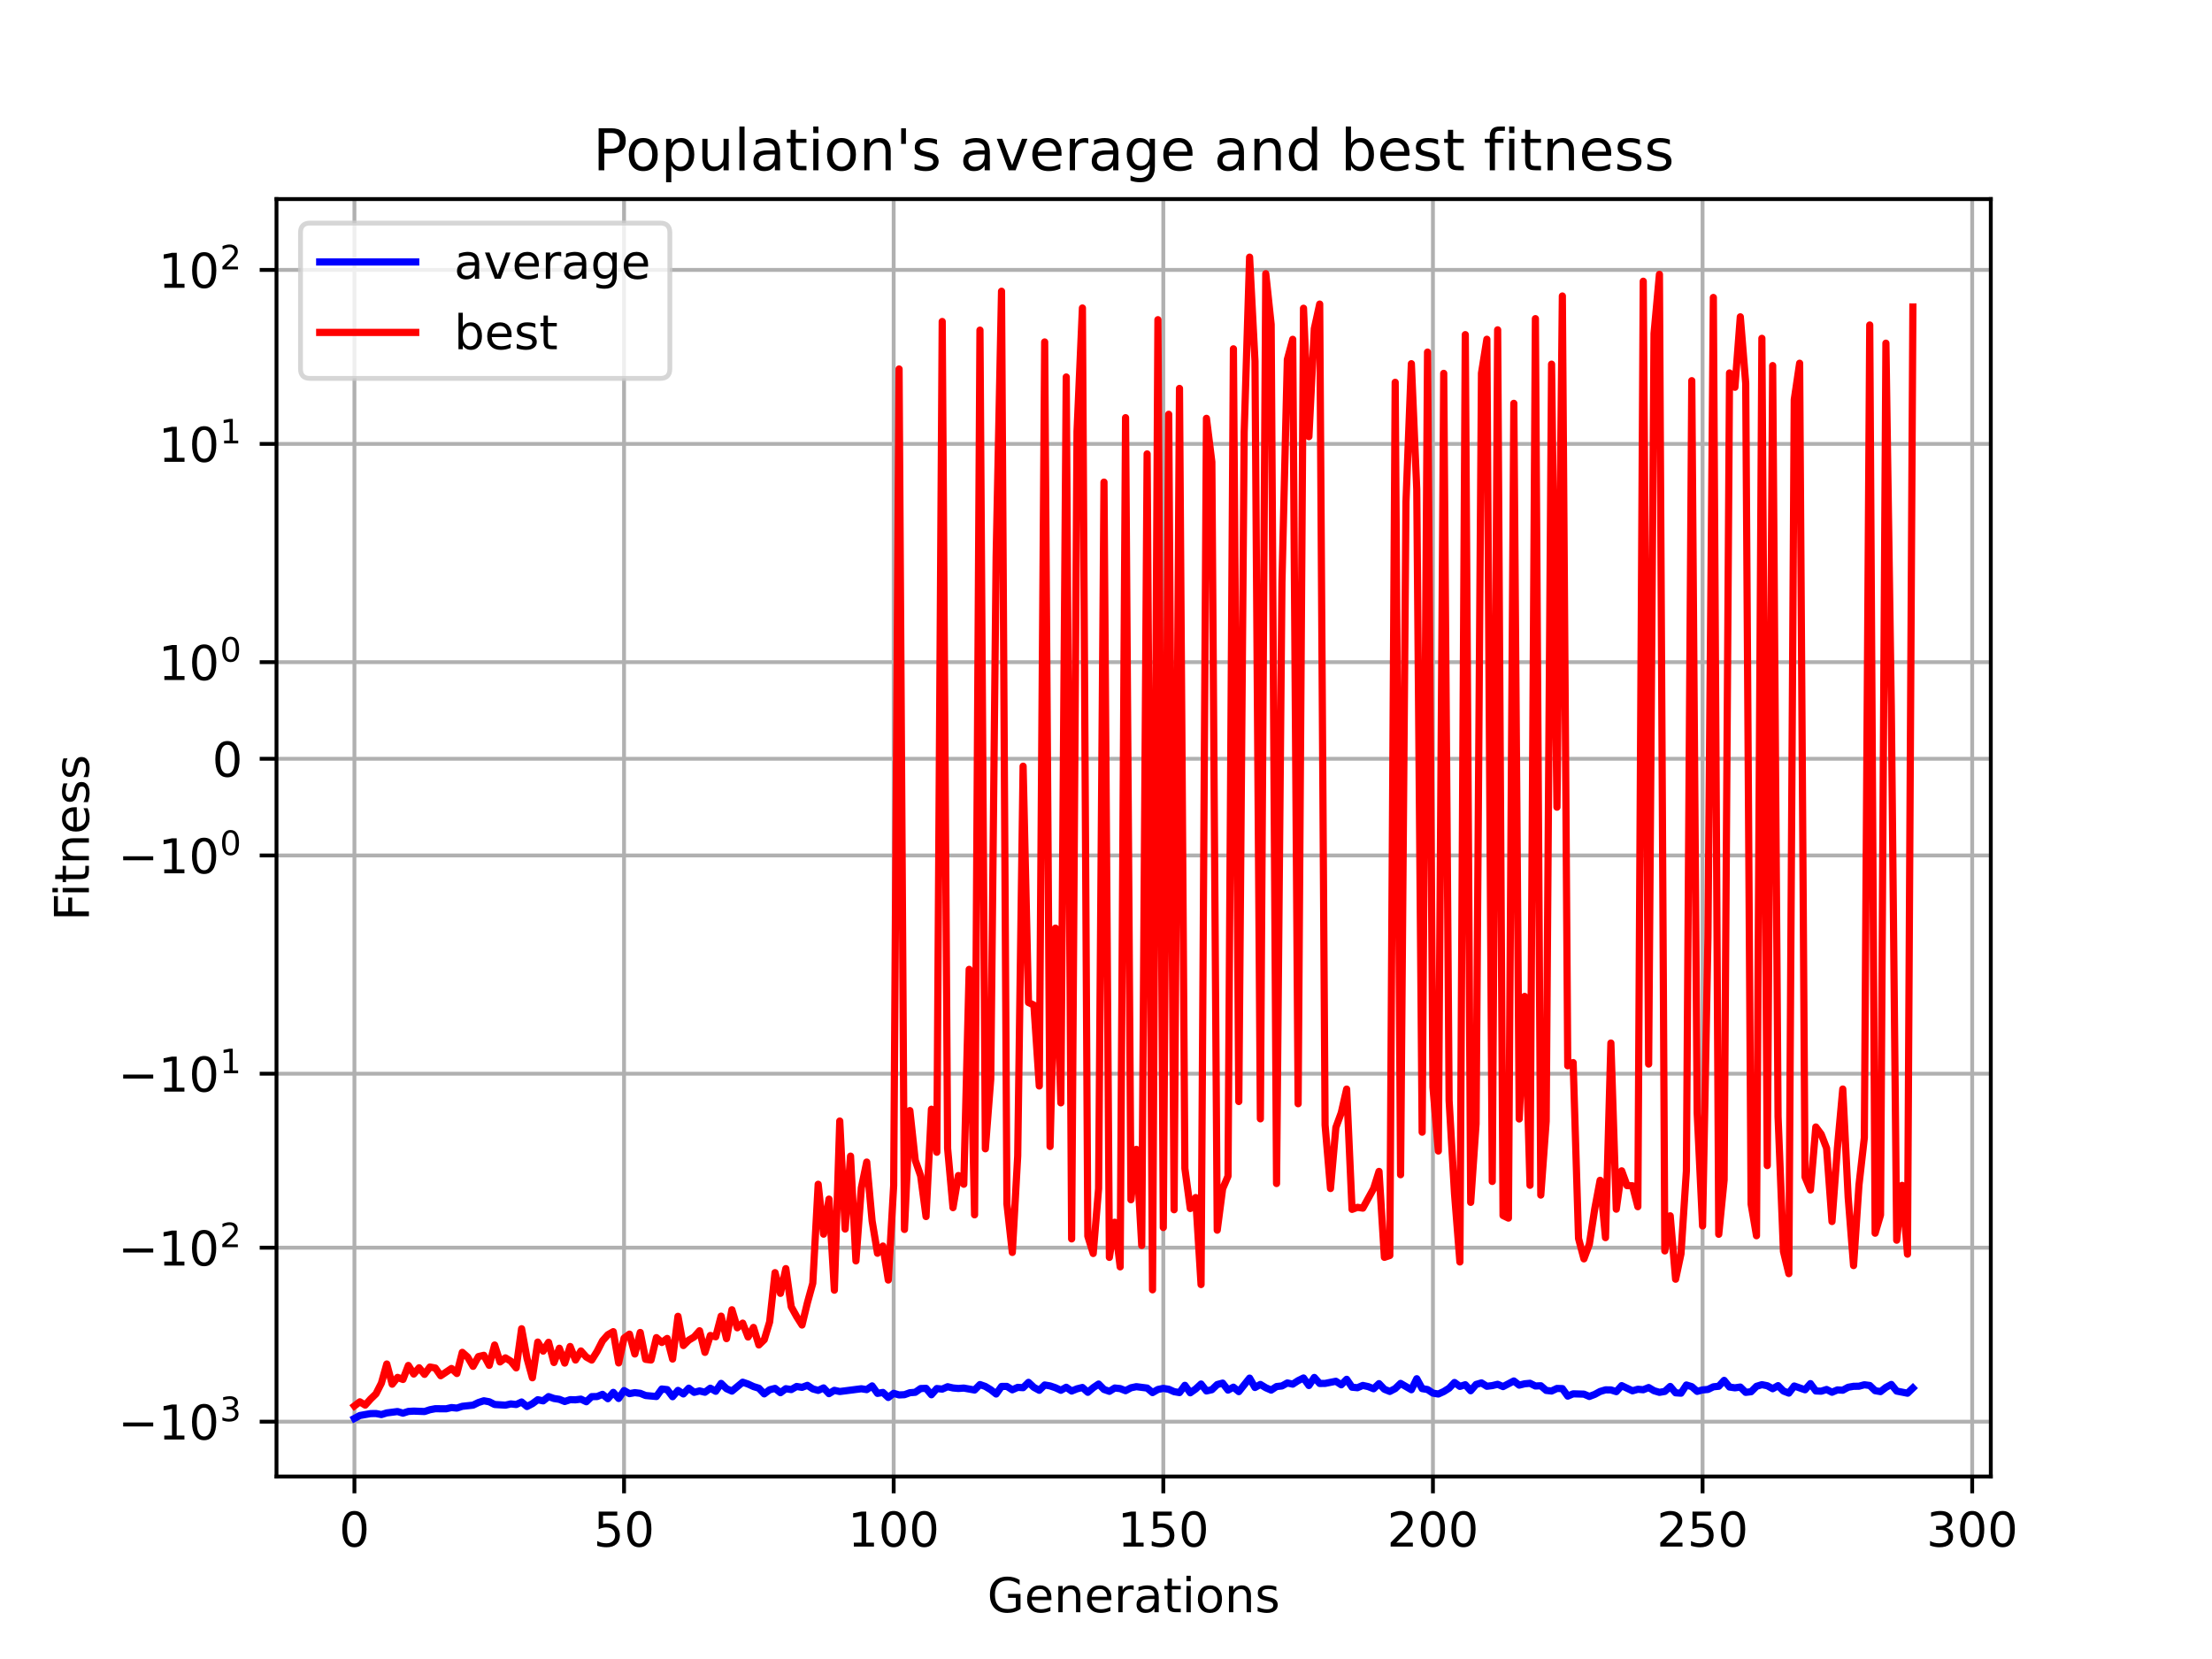 <?xml version="1.0" encoding="utf-8" standalone="no"?>
<!DOCTYPE svg PUBLIC "-//W3C//DTD SVG 1.1//EN"
  "http://www.w3.org/Graphics/SVG/1.1/DTD/svg11.dtd">
<!-- Created with matplotlib (https://matplotlib.org/) -->
<svg height="345.6pt" version="1.1" viewBox="0 0 460.8 345.6" width="460.8pt" xmlns="http://www.w3.org/2000/svg" xmlns:xlink="http://www.w3.org/1999/xlink">
 <defs>
  <style type="text/css">*{stroke-linecap:butt;stroke-linejoin:round;}</style>
 </defs>
 <g id="figure_1">
  <g id="patch_1">
   <path d="M 0 345.6 
L 460.8 345.6 
L 460.8 0 
L 0 0 
z
" style="fill:#ffffff;"/>
  </g>
  <g id="axes_1">
   <g id="patch_2">
    <path d="M 57.6 307.584 
L 414.72 307.584 
L 414.72 41.472 
L 57.6 41.472 
z
" style="fill:#ffffff;"/>
   </g>
   <g id="matplotlib.axis_1">
    <g id="xtick_1">
     <g id="line2d_1">
      <path clip-path="url(#p69c4c34b13)" d="M 73.833 307.584 
L 73.833 41.472 
" style="fill:none;stroke:#b0b0b0;stroke-linecap:square;stroke-width:0.8;"/>
     </g>
     <g id="line2d_2">
      <defs>
       <path d="M 0 0 
L 0 3.5 
" id="mf1e60eb600" style="stroke:#000000;stroke-width:0.8;"/>
      </defs>
      <g>
       <use style="stroke:#000000;stroke-width:0.8;" x="73.833" xlink:href="#mf1e60eb600" y="307.584"/>
      </g>
     </g>
     <g id="text_1">
      <!-- 0 -->
      <g transform="translate(70.651 322.182)scale(0.1 -0.1)">
       <defs>
        <path d="M 31.781 66.406 
Q 24.172 66.406 20.328 58.906 
Q 16.5 51.422 16.5 36.375 
Q 16.5 21.391 20.328 13.891 
Q 24.172 6.391 31.781 6.391 
Q 39.453 6.391 43.281 13.891 
Q 47.125 21.391 47.125 36.375 
Q 47.125 51.422 43.281 58.906 
Q 39.453 66.406 31.781 66.406 
z
M 31.781 74.219 
Q 44.047 74.219 50.516 64.516 
Q 56.984 54.828 56.984 36.375 
Q 56.984 17.969 50.516 8.266 
Q 44.047 -1.422 31.781 -1.422 
Q 19.531 -1.422 13.062 8.266 
Q 6.594 17.969 6.594 36.375 
Q 6.594 54.828 13.062 64.516 
Q 19.531 74.219 31.781 74.219 
z
" id="DejaVuSans-48"/>
       </defs>
       <use xlink:href="#DejaVuSans-48"/>
      </g>
     </g>
    </g>
    <g id="xtick_2">
     <g id="line2d_3">
      <path clip-path="url(#p69c4c34b13)" d="M 130.001 307.584 
L 130.001 41.472 
" style="fill:none;stroke:#b0b0b0;stroke-linecap:square;stroke-width:0.8;"/>
     </g>
     <g id="line2d_4">
      <g>
       <use style="stroke:#000000;stroke-width:0.8;" x="130.001" xlink:href="#mf1e60eb600" y="307.584"/>
      </g>
     </g>
     <g id="text_2">
      <!-- 50 -->
      <g transform="translate(123.639 322.182)scale(0.1 -0.1)">
       <defs>
        <path d="M 10.797 72.906 
L 49.516 72.906 
L 49.516 64.594 
L 19.828 64.594 
L 19.828 46.734 
Q 21.969 47.469 24.109 47.828 
Q 26.266 48.188 28.422 48.188 
Q 40.625 48.188 47.75 41.5 
Q 54.891 34.812 54.891 23.391 
Q 54.891 11.625 47.562 5.094 
Q 40.234 -1.422 26.906 -1.422 
Q 22.312 -1.422 17.547 -0.641 
Q 12.797 0.141 7.719 1.703 
L 7.719 11.625 
Q 12.109 9.234 16.797 8.062 
Q 21.484 6.891 26.703 6.891 
Q 35.156 6.891 40.078 11.328 
Q 45.016 15.766 45.016 23.391 
Q 45.016 31 40.078 35.438 
Q 35.156 39.891 26.703 39.891 
Q 22.75 39.891 18.812 39.016 
Q 14.891 38.141 10.797 36.281 
z
" id="DejaVuSans-53"/>
       </defs>
       <use xlink:href="#DejaVuSans-53"/>
       <use x="63.623" xlink:href="#DejaVuSans-48"/>
      </g>
     </g>
    </g>
    <g id="xtick_3">
     <g id="line2d_5">
      <path clip-path="url(#p69c4c34b13)" d="M 186.17 307.584 
L 186.17 41.472 
" style="fill:none;stroke:#b0b0b0;stroke-linecap:square;stroke-width:0.8;"/>
     </g>
     <g id="line2d_6">
      <g>
       <use style="stroke:#000000;stroke-width:0.8;" x="186.17" xlink:href="#mf1e60eb600" y="307.584"/>
      </g>
     </g>
     <g id="text_3">
      <!-- 100 -->
      <g transform="translate(176.626 322.182)scale(0.1 -0.1)">
       <defs>
        <path d="M 12.406 8.297 
L 28.516 8.297 
L 28.516 63.922 
L 10.984 60.406 
L 10.984 69.391 
L 28.422 72.906 
L 38.281 72.906 
L 38.281 8.297 
L 54.391 8.297 
L 54.391 0 
L 12.406 0 
z
" id="DejaVuSans-49"/>
       </defs>
       <use xlink:href="#DejaVuSans-49"/>
       <use x="63.623" xlink:href="#DejaVuSans-48"/>
       <use x="127.246" xlink:href="#DejaVuSans-48"/>
      </g>
     </g>
    </g>
    <g id="xtick_4">
     <g id="line2d_7">
      <path clip-path="url(#p69c4c34b13)" d="M 242.339 307.584 
L 242.339 41.472 
" style="fill:none;stroke:#b0b0b0;stroke-linecap:square;stroke-width:0.8;"/>
     </g>
     <g id="line2d_8">
      <g>
       <use style="stroke:#000000;stroke-width:0.8;" x="242.339" xlink:href="#mf1e60eb600" y="307.584"/>
      </g>
     </g>
     <g id="text_4">
      <!-- 150 -->
      <g transform="translate(232.795 322.182)scale(0.1 -0.1)">
       <use xlink:href="#DejaVuSans-49"/>
       <use x="63.623" xlink:href="#DejaVuSans-53"/>
       <use x="127.246" xlink:href="#DejaVuSans-48"/>
      </g>
     </g>
    </g>
    <g id="xtick_5">
     <g id="line2d_9">
      <path clip-path="url(#p69c4c34b13)" d="M 298.507 307.584 
L 298.507 41.472 
" style="fill:none;stroke:#b0b0b0;stroke-linecap:square;stroke-width:0.8;"/>
     </g>
     <g id="line2d_10">
      <g>
       <use style="stroke:#000000;stroke-width:0.8;" x="298.507" xlink:href="#mf1e60eb600" y="307.584"/>
      </g>
     </g>
     <g id="text_5">
      <!-- 200 -->
      <g transform="translate(288.963 322.182)scale(0.1 -0.1)">
       <defs>
        <path d="M 19.188 8.297 
L 53.609 8.297 
L 53.609 0 
L 7.328 0 
L 7.328 8.297 
Q 12.938 14.109 22.625 23.891 
Q 32.328 33.688 34.812 36.531 
Q 39.547 41.844 41.422 45.531 
Q 43.312 49.219 43.312 52.781 
Q 43.312 58.594 39.234 62.25 
Q 35.156 65.922 28.609 65.922 
Q 23.969 65.922 18.812 64.312 
Q 13.672 62.703 7.812 59.422 
L 7.812 69.391 
Q 13.766 71.781 18.938 73 
Q 24.125 74.219 28.422 74.219 
Q 39.75 74.219 46.484 68.547 
Q 53.219 62.891 53.219 53.422 
Q 53.219 48.922 51.531 44.891 
Q 49.859 40.875 45.406 35.406 
Q 44.188 33.984 37.641 27.219 
Q 31.109 20.453 19.188 8.297 
z
" id="DejaVuSans-50"/>
       </defs>
       <use xlink:href="#DejaVuSans-50"/>
       <use x="63.623" xlink:href="#DejaVuSans-48"/>
       <use x="127.246" xlink:href="#DejaVuSans-48"/>
      </g>
     </g>
    </g>
    <g id="xtick_6">
     <g id="line2d_11">
      <path clip-path="url(#p69c4c34b13)" d="M 354.676 307.584 
L 354.676 41.472 
" style="fill:none;stroke:#b0b0b0;stroke-linecap:square;stroke-width:0.8;"/>
     </g>
     <g id="line2d_12">
      <g>
       <use style="stroke:#000000;stroke-width:0.8;" x="354.676" xlink:href="#mf1e60eb600" y="307.584"/>
      </g>
     </g>
     <g id="text_6">
      <!-- 250 -->
      <g transform="translate(345.132 322.182)scale(0.1 -0.1)">
       <use xlink:href="#DejaVuSans-50"/>
       <use x="63.623" xlink:href="#DejaVuSans-53"/>
       <use x="127.246" xlink:href="#DejaVuSans-48"/>
      </g>
     </g>
    </g>
    <g id="xtick_7">
     <g id="line2d_13">
      <path clip-path="url(#p69c4c34b13)" d="M 410.844 307.584 
L 410.844 41.472 
" style="fill:none;stroke:#b0b0b0;stroke-linecap:square;stroke-width:0.8;"/>
     </g>
     <g id="line2d_14">
      <g>
       <use style="stroke:#000000;stroke-width:0.8;" x="410.844" xlink:href="#mf1e60eb600" y="307.584"/>
      </g>
     </g>
     <g id="text_7">
      <!-- 300 -->
      <g transform="translate(401.301 322.182)scale(0.1 -0.1)">
       <defs>
        <path d="M 40.578 39.312 
Q 47.656 37.797 51.625 33 
Q 55.609 28.219 55.609 21.188 
Q 55.609 10.406 48.188 4.484 
Q 40.766 -1.422 27.094 -1.422 
Q 22.516 -1.422 17.656 -0.516 
Q 12.797 0.391 7.625 2.203 
L 7.625 11.719 
Q 11.719 9.328 16.594 8.109 
Q 21.484 6.891 26.812 6.891 
Q 36.078 6.891 40.938 10.547 
Q 45.797 14.203 45.797 21.188 
Q 45.797 27.641 41.281 31.266 
Q 36.766 34.906 28.719 34.906 
L 20.219 34.906 
L 20.219 43.016 
L 29.109 43.016 
Q 36.375 43.016 40.234 45.922 
Q 44.094 48.828 44.094 54.297 
Q 44.094 59.906 40.109 62.906 
Q 36.141 65.922 28.719 65.922 
Q 24.656 65.922 20.016 65.031 
Q 15.375 64.156 9.812 62.312 
L 9.812 71.094 
Q 15.438 72.656 20.344 73.438 
Q 25.25 74.219 29.594 74.219 
Q 40.828 74.219 47.359 69.109 
Q 53.906 64.016 53.906 55.328 
Q 53.906 49.266 50.438 45.094 
Q 46.969 40.922 40.578 39.312 
z
" id="DejaVuSans-51"/>
       </defs>
       <use xlink:href="#DejaVuSans-51"/>
       <use x="63.623" xlink:href="#DejaVuSans-48"/>
       <use x="127.246" xlink:href="#DejaVuSans-48"/>
      </g>
     </g>
    </g>
    <g id="text_8">
     <!-- Generations -->
     <g transform="translate(205.662 335.861)scale(0.1 -0.1)">
      <defs>
       <path d="M 59.516 10.406 
L 59.516 29.984 
L 43.406 29.984 
L 43.406 38.094 
L 69.281 38.094 
L 69.281 6.781 
Q 63.578 2.734 56.688 0.656 
Q 49.812 -1.422 42 -1.422 
Q 24.906 -1.422 15.25 8.562 
Q 5.609 18.562 5.609 36.375 
Q 5.609 54.25 15.25 64.234 
Q 24.906 74.219 42 74.219 
Q 49.125 74.219 55.547 72.453 
Q 61.969 70.703 67.391 67.281 
L 67.391 56.781 
Q 61.922 61.422 55.766 63.766 
Q 49.609 66.109 42.828 66.109 
Q 29.438 66.109 22.719 58.641 
Q 16.016 51.172 16.016 36.375 
Q 16.016 21.625 22.719 14.156 
Q 29.438 6.688 42.828 6.688 
Q 48.047 6.688 52.141 7.594 
Q 56.25 8.5 59.516 10.406 
z
" id="DejaVuSans-71"/>
       <path d="M 56.203 29.594 
L 56.203 25.203 
L 14.891 25.203 
Q 15.484 15.922 20.484 11.062 
Q 25.484 6.203 34.422 6.203 
Q 39.594 6.203 44.453 7.469 
Q 49.312 8.734 54.109 11.281 
L 54.109 2.781 
Q 49.266 0.734 44.188 -0.344 
Q 39.109 -1.422 33.891 -1.422 
Q 20.797 -1.422 13.156 6.188 
Q 5.516 13.812 5.516 26.812 
Q 5.516 40.234 12.766 48.109 
Q 20.016 56 32.328 56 
Q 43.359 56 49.781 48.891 
Q 56.203 41.797 56.203 29.594 
z
M 47.219 32.234 
Q 47.125 39.594 43.094 43.984 
Q 39.062 48.391 32.422 48.391 
Q 24.906 48.391 20.391 44.141 
Q 15.875 39.891 15.188 32.172 
z
" id="DejaVuSans-101"/>
       <path d="M 54.891 33.016 
L 54.891 0 
L 45.906 0 
L 45.906 32.719 
Q 45.906 40.484 42.875 44.328 
Q 39.844 48.188 33.797 48.188 
Q 26.516 48.188 22.312 43.547 
Q 18.109 38.922 18.109 30.906 
L 18.109 0 
L 9.078 0 
L 9.078 54.688 
L 18.109 54.688 
L 18.109 46.188 
Q 21.344 51.125 25.703 53.562 
Q 30.078 56 35.797 56 
Q 45.219 56 50.047 50.172 
Q 54.891 44.344 54.891 33.016 
z
" id="DejaVuSans-110"/>
       <path d="M 41.109 46.297 
Q 39.594 47.172 37.812 47.578 
Q 36.031 48 33.891 48 
Q 26.266 48 22.188 43.047 
Q 18.109 38.094 18.109 28.812 
L 18.109 0 
L 9.078 0 
L 9.078 54.688 
L 18.109 54.688 
L 18.109 46.188 
Q 20.953 51.172 25.484 53.578 
Q 30.031 56 36.531 56 
Q 37.453 56 38.578 55.875 
Q 39.703 55.766 41.062 55.516 
z
" id="DejaVuSans-114"/>
       <path d="M 34.281 27.484 
Q 23.391 27.484 19.188 25 
Q 14.984 22.516 14.984 16.5 
Q 14.984 11.719 18.141 8.906 
Q 21.297 6.109 26.703 6.109 
Q 34.188 6.109 38.703 11.406 
Q 43.219 16.703 43.219 25.484 
L 43.219 27.484 
z
M 52.203 31.203 
L 52.203 0 
L 43.219 0 
L 43.219 8.297 
Q 40.141 3.328 35.547 0.953 
Q 30.953 -1.422 24.312 -1.422 
Q 15.922 -1.422 10.953 3.297 
Q 6 8.016 6 15.922 
Q 6 25.141 12.172 29.828 
Q 18.359 34.516 30.609 34.516 
L 43.219 34.516 
L 43.219 35.406 
Q 43.219 41.609 39.141 45 
Q 35.062 48.391 27.688 48.391 
Q 23 48.391 18.547 47.266 
Q 14.109 46.141 10.016 43.891 
L 10.016 52.203 
Q 14.938 54.109 19.578 55.047 
Q 24.219 56 28.609 56 
Q 40.484 56 46.344 49.844 
Q 52.203 43.703 52.203 31.203 
z
" id="DejaVuSans-97"/>
       <path d="M 18.312 70.219 
L 18.312 54.688 
L 36.812 54.688 
L 36.812 47.703 
L 18.312 47.703 
L 18.312 18.016 
Q 18.312 11.328 20.141 9.422 
Q 21.969 7.516 27.594 7.516 
L 36.812 7.516 
L 36.812 0 
L 27.594 0 
Q 17.188 0 13.234 3.875 
Q 9.281 7.766 9.281 18.016 
L 9.281 47.703 
L 2.688 47.703 
L 2.688 54.688 
L 9.281 54.688 
L 9.281 70.219 
z
" id="DejaVuSans-116"/>
       <path d="M 9.422 54.688 
L 18.406 54.688 
L 18.406 0 
L 9.422 0 
z
M 9.422 75.984 
L 18.406 75.984 
L 18.406 64.594 
L 9.422 64.594 
z
" id="DejaVuSans-105"/>
       <path d="M 30.609 48.391 
Q 23.391 48.391 19.188 42.75 
Q 14.984 37.109 14.984 27.297 
Q 14.984 17.484 19.156 11.844 
Q 23.344 6.203 30.609 6.203 
Q 37.797 6.203 41.984 11.859 
Q 46.188 17.531 46.188 27.297 
Q 46.188 37.016 41.984 42.703 
Q 37.797 48.391 30.609 48.391 
z
M 30.609 56 
Q 42.328 56 49.016 48.375 
Q 55.719 40.766 55.719 27.297 
Q 55.719 13.875 49.016 6.219 
Q 42.328 -1.422 30.609 -1.422 
Q 18.844 -1.422 12.172 6.219 
Q 5.516 13.875 5.516 27.297 
Q 5.516 40.766 12.172 48.375 
Q 18.844 56 30.609 56 
z
" id="DejaVuSans-111"/>
       <path d="M 44.281 53.078 
L 44.281 44.578 
Q 40.484 46.531 36.375 47.5 
Q 32.281 48.484 27.875 48.484 
Q 21.188 48.484 17.844 46.438 
Q 14.5 44.391 14.5 40.281 
Q 14.5 37.156 16.891 35.375 
Q 19.281 33.594 26.516 31.984 
L 29.594 31.297 
Q 39.156 29.25 43.188 25.516 
Q 47.219 21.781 47.219 15.094 
Q 47.219 7.469 41.188 3.016 
Q 35.156 -1.422 24.609 -1.422 
Q 20.219 -1.422 15.453 -0.562 
Q 10.688 0.297 5.422 2 
L 5.422 11.281 
Q 10.406 8.688 15.234 7.391 
Q 20.062 6.109 24.812 6.109 
Q 31.156 6.109 34.562 8.281 
Q 37.984 10.453 37.984 14.406 
Q 37.984 18.062 35.516 20.016 
Q 33.062 21.969 24.703 23.781 
L 21.578 24.516 
Q 13.234 26.266 9.516 29.906 
Q 5.812 33.547 5.812 39.891 
Q 5.812 47.609 11.281 51.797 
Q 16.75 56 26.812 56 
Q 31.781 56 36.172 55.266 
Q 40.578 54.547 44.281 53.078 
z
" id="DejaVuSans-115"/>
      </defs>
      <use xlink:href="#DejaVuSans-71"/>
      <use x="77.49" xlink:href="#DejaVuSans-101"/>
      <use x="139.014" xlink:href="#DejaVuSans-110"/>
      <use x="202.393" xlink:href="#DejaVuSans-101"/>
      <use x="263.916" xlink:href="#DejaVuSans-114"/>
      <use x="305.029" xlink:href="#DejaVuSans-97"/>
      <use x="366.309" xlink:href="#DejaVuSans-116"/>
      <use x="405.518" xlink:href="#DejaVuSans-105"/>
      <use x="433.301" xlink:href="#DejaVuSans-111"/>
      <use x="494.482" xlink:href="#DejaVuSans-110"/>
      <use x="557.861" xlink:href="#DejaVuSans-115"/>
     </g>
    </g>
   </g>
   <g id="matplotlib.axis_2">
    <g id="ytick_1">
     <g id="line2d_15">
      <path clip-path="url(#p69c4c34b13)" d="M 57.6 296.156 
L 414.72 296.156 
" style="fill:none;stroke:#b0b0b0;stroke-linecap:square;stroke-width:0.8;"/>
     </g>
     <g id="line2d_16">
      <defs>
       <path d="M 0 0 
L -3.5 0 
" id="m6c3b10ce35" style="stroke:#000000;stroke-width:0.8;"/>
      </defs>
      <g>
       <use style="stroke:#000000;stroke-width:0.8;" x="57.6" xlink:href="#m6c3b10ce35" y="296.156"/>
      </g>
     </g>
     <g id="text_9">
      <!-- $\mathdefault{-10^{3}}$ -->
      <g transform="translate(24.6 299.956)scale(0.1 -0.1)">
       <defs>
        <path d="M 10.594 35.5 
L 73.188 35.5 
L 73.188 27.203 
L 10.594 27.203 
z
" id="DejaVuSans-8722"/>
       </defs>
       <use transform="translate(0 0.766)" xlink:href="#DejaVuSans-8722"/>
       <use transform="translate(83.789 0.766)" xlink:href="#DejaVuSans-49"/>
       <use transform="translate(147.412 0.766)" xlink:href="#DejaVuSans-48"/>
       <use transform="translate(211.992 39.047)scale(0.7)" xlink:href="#DejaVuSans-51"/>
      </g>
     </g>
    </g>
    <g id="ytick_2">
     <g id="line2d_17">
      <path clip-path="url(#p69c4c34b13)" d="M 57.6 259.915 
L 414.72 259.915 
" style="fill:none;stroke:#b0b0b0;stroke-linecap:square;stroke-width:0.8;"/>
     </g>
     <g id="line2d_18">
      <g>
       <use style="stroke:#000000;stroke-width:0.8;" x="57.6" xlink:href="#m6c3b10ce35" y="259.915"/>
      </g>
     </g>
     <g id="text_10">
      <!-- $\mathdefault{-10^{2}}$ -->
      <g transform="translate(24.6 263.714)scale(0.1 -0.1)">
       <use transform="translate(0 0.766)" xlink:href="#DejaVuSans-8722"/>
       <use transform="translate(83.789 0.766)" xlink:href="#DejaVuSans-49"/>
       <use transform="translate(147.412 0.766)" xlink:href="#DejaVuSans-48"/>
       <use transform="translate(211.992 39.047)scale(0.7)" xlink:href="#DejaVuSans-50"/>
      </g>
     </g>
    </g>
    <g id="ytick_3">
     <g id="line2d_19">
      <path clip-path="url(#p69c4c34b13)" d="M 57.6 223.673 
L 414.72 223.673 
" style="fill:none;stroke:#b0b0b0;stroke-linecap:square;stroke-width:0.8;"/>
     </g>
     <g id="line2d_20">
      <g>
       <use style="stroke:#000000;stroke-width:0.8;" x="57.6" xlink:href="#m6c3b10ce35" y="223.673"/>
      </g>
     </g>
     <g id="text_11">
      <!-- $\mathdefault{-10^{1}}$ -->
      <g transform="translate(24.6 227.472)scale(0.1 -0.1)">
       <use transform="translate(0 0.684)" xlink:href="#DejaVuSans-8722"/>
       <use transform="translate(83.789 0.684)" xlink:href="#DejaVuSans-49"/>
       <use transform="translate(147.412 0.684)" xlink:href="#DejaVuSans-48"/>
       <use transform="translate(211.992 38.966)scale(0.7)" xlink:href="#DejaVuSans-49"/>
      </g>
     </g>
    </g>
    <g id="ytick_4">
     <g id="line2d_21">
      <path clip-path="url(#p69c4c34b13)" d="M 57.6 178.207 
L 414.72 178.207 
" style="fill:none;stroke:#b0b0b0;stroke-linecap:square;stroke-width:0.8;"/>
     </g>
     <g id="line2d_22">
      <g>
       <use style="stroke:#000000;stroke-width:0.8;" x="57.6" xlink:href="#m6c3b10ce35" y="178.207"/>
      </g>
     </g>
     <g id="text_12">
      <!-- $\mathdefault{-10^{0}}$ -->
      <g transform="translate(24.6 182.006)scale(0.1 -0.1)">
       <use transform="translate(0 0.766)" xlink:href="#DejaVuSans-8722"/>
       <use transform="translate(83.789 0.766)" xlink:href="#DejaVuSans-49"/>
       <use transform="translate(147.412 0.766)" xlink:href="#DejaVuSans-48"/>
       <use transform="translate(211.992 39.047)scale(0.7)" xlink:href="#DejaVuSans-48"/>
      </g>
     </g>
    </g>
    <g id="ytick_5">
     <g id="line2d_23">
      <path clip-path="url(#p69c4c34b13)" d="M 57.6 158.072 
L 414.72 158.072 
" style="fill:none;stroke:#b0b0b0;stroke-linecap:square;stroke-width:0.8;"/>
     </g>
     <g id="line2d_24">
      <g>
       <use style="stroke:#000000;stroke-width:0.8;" x="57.6" xlink:href="#m6c3b10ce35" y="158.072"/>
      </g>
     </g>
     <g id="text_13">
      <!-- $\mathdefault{0}$ -->
      <g transform="translate(44.2 161.871)scale(0.1 -0.1)">
       <use transform="translate(0 0.781)" xlink:href="#DejaVuSans-48"/>
      </g>
     </g>
    </g>
    <g id="ytick_6">
     <g id="line2d_25">
      <path clip-path="url(#p69c4c34b13)" d="M 57.6 137.938 
L 414.72 137.938 
" style="fill:none;stroke:#b0b0b0;stroke-linecap:square;stroke-width:0.8;"/>
     </g>
     <g id="line2d_26">
      <g>
       <use style="stroke:#000000;stroke-width:0.8;" x="57.6" xlink:href="#m6c3b10ce35" y="137.938"/>
      </g>
     </g>
     <g id="text_14">
      <!-- $\mathdefault{10^{0}}$ -->
      <g transform="translate(33 141.737)scale(0.1 -0.1)">
       <use transform="translate(0 0.766)" xlink:href="#DejaVuSans-49"/>
       <use transform="translate(63.623 0.766)" xlink:href="#DejaVuSans-48"/>
       <use transform="translate(128.203 39.047)scale(0.7)" xlink:href="#DejaVuSans-48"/>
      </g>
     </g>
    </g>
    <g id="ytick_7">
     <g id="line2d_27">
      <path clip-path="url(#p69c4c34b13)" d="M 57.6 92.472 
L 414.72 92.472 
" style="fill:none;stroke:#b0b0b0;stroke-linecap:square;stroke-width:0.8;"/>
     </g>
     <g id="line2d_28">
      <g>
       <use style="stroke:#000000;stroke-width:0.8;" x="57.6" xlink:href="#m6c3b10ce35" y="92.472"/>
      </g>
     </g>
     <g id="text_15">
      <!-- $\mathdefault{10^{1}}$ -->
      <g transform="translate(33 96.271)scale(0.1 -0.1)">
       <use transform="translate(0 0.684)" xlink:href="#DejaVuSans-49"/>
       <use transform="translate(63.623 0.684)" xlink:href="#DejaVuSans-48"/>
       <use transform="translate(128.203 38.966)scale(0.7)" xlink:href="#DejaVuSans-49"/>
      </g>
     </g>
    </g>
    <g id="ytick_8">
     <g id="line2d_29">
      <path clip-path="url(#p69c4c34b13)" d="M 57.6 56.23 
L 414.72 56.23 
" style="fill:none;stroke:#b0b0b0;stroke-linecap:square;stroke-width:0.8;"/>
     </g>
     <g id="line2d_30">
      <g>
       <use style="stroke:#000000;stroke-width:0.8;" x="57.6" xlink:href="#m6c3b10ce35" y="56.23"/>
      </g>
     </g>
     <g id="text_16">
      <!-- $\mathdefault{10^{2}}$ -->
      <g transform="translate(33 60.029)scale(0.1 -0.1)">
       <use transform="translate(0 0.766)" xlink:href="#DejaVuSans-49"/>
       <use transform="translate(63.623 0.766)" xlink:href="#DejaVuSans-48"/>
       <use transform="translate(128.203 39.047)scale(0.7)" xlink:href="#DejaVuSans-50"/>
      </g>
     </g>
    </g>
    <g id="text_17">
     <!-- Fitness -->
     <g transform="translate(18.52 191.845)rotate(-90)scale(0.1 -0.1)">
      <defs>
       <path d="M 9.812 72.906 
L 51.703 72.906 
L 51.703 64.594 
L 19.672 64.594 
L 19.672 43.109 
L 48.578 43.109 
L 48.578 34.812 
L 19.672 34.812 
L 19.672 0 
L 9.812 0 
z
" id="DejaVuSans-70"/>
      </defs>
      <use xlink:href="#DejaVuSans-70"/>
      <use x="50.27" xlink:href="#DejaVuSans-105"/>
      <use x="78.053" xlink:href="#DejaVuSans-116"/>
      <use x="117.262" xlink:href="#DejaVuSans-110"/>
      <use x="180.641" xlink:href="#DejaVuSans-101"/>
      <use x="242.164" xlink:href="#DejaVuSans-115"/>
      <use x="294.264" xlink:href="#DejaVuSans-115"/>
     </g>
    </g>
   </g>
   <g id="line2d_31">
    <path clip-path="url(#p69c4c34b13)" d="M 73.833 295.488 
L 74.956 294.878 
L 77.203 294.481 
L 78.326 294.464 
L 79.45 294.68 
L 80.573 294.335 
L 82.82 294.047 
L 83.943 294.388 
L 85.066 294.025 
L 86.19 293.961 
L 88.437 294.044 
L 89.56 293.673 
L 90.683 293.461 
L 92.93 293.48 
L 94.053 293.22 
L 95.177 293.332 
L 96.3 292.962 
L 98.547 292.716 
L 99.67 292.17 
L 100.794 291.809 
L 101.917 292.015 
L 103.04 292.579 
L 105.287 292.719 
L 106.411 292.463 
L 107.534 292.584 
L 108.657 292.062 
L 109.781 292.999 
L 110.904 292.414 
L 112.027 291.59 
L 113.151 291.823 
L 114.274 290.936 
L 115.397 291.331 
L 116.521 291.506 
L 117.644 291.955 
L 118.768 291.579 
L 119.891 291.606 
L 121.014 291.468 
L 122.138 292.005 
L 123.261 290.941 
L 124.384 290.93 
L 125.508 290.467 
L 126.631 291.371 
L 127.755 290.06 
L 128.878 291.322 
L 130.001 289.681 
L 131.125 290.318 
L 132.248 290.115 
L 133.371 290.251 
L 134.495 290.711 
L 136.742 290.916 
L 137.865 289.357 
L 138.988 289.483 
L 140.112 290.956 
L 141.235 289.645 
L 142.358 290.382 
L 143.482 289.186 
L 144.605 290.047 
L 145.729 289.753 
L 146.852 290.029 
L 147.975 289.19 
L 149.099 289.832 
L 150.222 288.192 
L 151.345 289.287 
L 152.469 289.792 
L 154.716 287.939 
L 155.839 288.324 
L 156.962 288.844 
L 158.086 289.193 
L 159.209 290.368 
L 160.332 289.509 
L 161.456 289.229 
L 162.579 290.127 
L 163.702 289.293 
L 164.826 289.477 
L 165.949 288.828 
L 167.073 289.01 
L 168.196 288.591 
L 169.319 289.334 
L 170.443 289.646 
L 171.566 289.132 
L 172.689 290.324 
L 173.813 289.631 
L 174.936 289.88 
L 179.43 289.304 
L 180.553 289.48 
L 181.676 288.708 
L 182.8 290.266 
L 183.923 290.071 
L 185.047 291.117 
L 186.17 290.256 
L 187.293 290.59 
L 188.417 290.538 
L 189.54 290.131 
L 190.663 290.041 
L 191.787 289.257 
L 192.91 289.217 
L 194.034 290.552 
L 195.157 289.261 
L 196.28 289.378 
L 197.404 288.878 
L 198.527 289.137 
L 199.65 289.241 
L 200.774 289.163 
L 203.021 289.565 
L 204.144 288.427 
L 205.267 288.825 
L 206.391 289.508 
L 207.514 290.396 
L 208.637 288.824 
L 209.761 288.82 
L 210.884 289.52 
L 212.007 289.014 
L 213.131 289.078 
L 214.254 287.97 
L 215.378 289.015 
L 216.501 289.622 
L 217.624 288.518 
L 218.748 288.71 
L 219.871 289.091 
L 220.994 289.62 
L 222.118 288.993 
L 223.241 289.776 
L 224.365 289.318 
L 225.488 289.039 
L 226.611 290.04 
L 227.735 289.086 
L 228.858 288.321 
L 229.981 289.449 
L 231.105 289.836 
L 232.228 289.149 
L 233.352 289.267 
L 234.475 289.706 
L 235.598 289.105 
L 236.722 288.87 
L 238.968 289.157 
L 240.092 290.102 
L 241.215 289.453 
L 242.339 289.227 
L 243.462 289.41 
L 244.585 289.909 
L 245.709 290.102 
L 246.832 288.587 
L 247.955 290.143 
L 249.079 289.354 
L 250.202 288.318 
L 251.326 289.758 
L 252.449 289.502 
L 253.572 288.424 
L 254.696 288.128 
L 255.819 289.585 
L 256.942 288.977 
L 258.066 289.899 
L 260.313 287.088 
L 261.436 289.038 
L 262.559 288.405 
L 263.683 289.088 
L 264.806 289.582 
L 265.929 288.841 
L 267.053 288.719 
L 268.176 288.095 
L 269.299 288.343 
L 270.423 287.614 
L 271.546 287.062 
L 272.67 288.627 
L 273.793 286.952 
L 274.916 288.201 
L 276.04 288.189 
L 278.286 287.744 
L 279.41 288.478 
L 280.533 287.335 
L 281.657 288.98 
L 282.78 289.086 
L 283.903 288.612 
L 285.027 288.856 
L 286.15 289.305 
L 287.273 288.235 
L 288.397 289.413 
L 289.52 289.86 
L 290.644 289.274 
L 291.767 288.191 
L 294.014 289.504 
L 295.137 287.216 
L 296.26 289.273 
L 297.384 289.462 
L 298.507 290.215 
L 299.631 290.399 
L 300.754 289.891 
L 301.877 289.186 
L 303.001 287.999 
L 304.124 288.814 
L 305.247 288.468 
L 306.371 289.713 
L 307.494 288.407 
L 308.618 288.084 
L 309.741 288.786 
L 310.864 288.646 
L 311.988 288.372 
L 313.111 288.853 
L 315.358 287.685 
L 316.481 288.55 
L 317.604 288.273 
L 318.728 288.166 
L 319.851 288.728 
L 320.975 288.676 
L 322.098 289.648 
L 323.221 289.773 
L 324.345 289.24 
L 325.468 289.271 
L 326.591 290.837 
L 327.715 290.358 
L 329.962 290.422 
L 331.085 290.907 
L 332.208 290.48 
L 333.332 289.871 
L 334.455 289.533 
L 335.578 289.544 
L 336.702 289.904 
L 337.825 288.655 
L 340.072 289.732 
L 341.195 289.408 
L 342.319 289.509 
L 343.442 289.052 
L 344.565 289.715 
L 345.689 290.053 
L 346.812 289.859 
L 347.936 288.824 
L 349.059 290.147 
L 350.182 290.226 
L 351.306 288.521 
L 352.429 288.863 
L 353.552 289.848 
L 354.676 289.545 
L 355.799 289.446 
L 356.923 288.898 
L 358.046 288.784 
L 359.169 287.56 
L 360.293 288.949 
L 361.416 289.107 
L 362.539 288.95 
L 363.663 290.055 
L 364.786 289.919 
L 365.909 288.798 
L 367.033 288.451 
L 368.156 288.674 
L 369.28 289.295 
L 370.403 288.656 
L 371.526 289.776 
L 372.65 290.208 
L 373.773 288.733 
L 376.02 289.515 
L 377.143 288.235 
L 378.267 289.759 
L 379.39 289.811 
L 380.513 289.454 
L 381.637 290.031 
L 382.76 289.545 
L 383.883 289.605 
L 385.007 288.995 
L 386.13 288.794 
L 387.254 288.779 
L 388.377 288.472 
L 389.5 288.622 
L 390.624 289.703 
L 391.747 289.897 
L 392.87 289.02 
L 393.994 288.408 
L 395.117 289.786 
L 397.364 290.231 
L 398.487 289.156 
L 398.487 289.156 
" style="fill:none;stroke:#0000ff;stroke-linecap:square;stroke-width:1.5;"/>
   </g>
   <g id="line2d_32">
    <path clip-path="url(#p69c4c34b13)" d="M 73.833 292.88 
L 74.956 292.024 
L 76.079 292.707 
L 77.203 291.445 
L 78.326 290.357 
L 79.45 288.135 
L 80.573 284.146 
L 81.696 288.352 
L 82.82 286.935 
L 83.943 287.367 
L 85.066 284.449 
L 86.19 286.235 
L 87.313 284.934 
L 88.437 286.304 
L 89.56 284.773 
L 90.683 284.983 
L 91.807 286.587 
L 94.053 285.082 
L 95.177 286.125 
L 96.3 281.718 
L 97.424 282.711 
L 98.547 284.636 
L 99.67 282.599 
L 100.794 282.332 
L 101.917 284.426 
L 103.04 280.19 
L 104.164 283.715 
L 105.287 282.868 
L 106.411 283.559 
L 107.534 284.953 
L 108.657 276.802 
L 109.781 282.957 
L 110.904 287.02 
L 112.027 279.577 
L 113.151 281.463 
L 114.274 279.625 
L 115.397 283.833 
L 116.521 280.863 
L 117.644 283.961 
L 118.768 280.499 
L 119.891 283.317 
L 121.014 281.433 
L 122.138 282.696 
L 123.261 283.325 
L 124.384 281.524 
L 125.508 279.327 
L 126.631 278.051 
L 127.755 277.412 
L 128.878 283.925 
L 130.001 278.76 
L 131.125 277.923 
L 132.248 282.063 
L 133.371 277.578 
L 134.495 283.174 
L 135.618 283.318 
L 136.742 278.654 
L 137.865 279.663 
L 138.988 278.822 
L 140.112 283.118 
L 141.235 274.212 
L 142.358 280.298 
L 143.482 279.181 
L 144.605 278.507 
L 145.729 277.225 
L 146.852 281.723 
L 147.975 278.204 
L 149.099 278.472 
L 150.222 274.175 
L 151.345 278.862 
L 152.469 272.846 
L 153.592 276.604 
L 154.716 275.633 
L 155.839 278.526 
L 156.962 276.527 
L 158.086 280.179 
L 159.209 279.087 
L 160.332 275.366 
L 161.456 265.114 
L 162.579 269.431 
L 163.702 264.276 
L 164.826 272.226 
L 165.949 274.251 
L 167.073 276.027 
L 168.196 271.395 
L 169.319 267.318 
L 170.443 246.707 
L 171.566 257.098 
L 172.689 249.799 
L 173.813 268.767 
L 174.936 233.531 
L 176.06 256.032 
L 177.183 240.842 
L 178.306 262.667 
L 179.43 247.454 
L 180.553 242.076 
L 181.676 254.351 
L 182.8 261.078 
L 183.923 259.572 
L 185.047 266.659 
L 186.17 246.973 
L 187.293 76.869 
L 188.417 256.116 
L 189.54 231.354 
L 190.663 241.708 
L 191.787 244.946 
L 192.91 253.429 
L 194.034 231.068 
L 195.157 240.033 
L 196.28 66.973 
L 197.404 239.226 
L 198.527 251.578 
L 199.65 244.888 
L 200.774 246.697 
L 201.897 201.938 
L 203.021 253.066 
L 204.144 68.772 
L 205.267 239.316 
L 206.391 224.801 
L 207.514 115.907 
L 208.637 60.671 
L 209.761 250.787 
L 210.884 260.905 
L 212.007 240.808 
L 213.131 159.613 
L 214.254 208.844 
L 215.378 209.386 
L 216.501 226.231 
L 217.624 71.235 
L 218.748 238.833 
L 219.871 193.346 
L 220.994 229.746 
L 222.118 78.533 
L 223.241 258.087 
L 224.365 89.859 
L 225.488 64.162 
L 226.611 257.519 
L 227.735 261.124 
L 228.858 247.603 
L 229.981 100.434 
L 231.105 261.937 
L 232.228 254.614 
L 233.352 263.908 
L 234.475 87.01 
L 235.598 249.931 
L 236.722 239.429 
L 237.845 259.455 
L 238.968 94.561 
L 240.092 268.692 
L 241.215 66.6 
L 242.339 255.713 
L 243.462 86.304 
L 244.585 252.013 
L 245.709 80.916 
L 246.832 243.402 
L 247.955 251.757 
L 249.079 249.47 
L 250.202 267.594 
L 251.326 87.147 
L 252.449 96.229 
L 253.572 256.268 
L 254.696 247.641 
L 255.819 245.015 
L 256.942 72.665 
L 258.066 229.464 
L 259.189 89.97 
L 260.313 53.568 
L 261.436 75.24 
L 262.559 233.074 
L 263.683 57.007 
L 264.806 67.581 
L 265.929 246.55 
L 267.053 121.326 
L 268.176 74.899 
L 269.299 70.688 
L 270.423 229.93 
L 271.546 64.215 
L 272.67 90.957 
L 273.793 68.473 
L 274.916 63.346 
L 276.04 234.365 
L 277.163 247.589 
L 278.286 234.874 
L 279.41 231.801 
L 280.533 226.878 
L 281.657 251.934 
L 282.78 251.507 
L 283.903 251.677 
L 286.15 247.591 
L 287.273 244.026 
L 288.397 261.922 
L 289.52 261.547 
L 290.644 79.641 
L 291.767 244.715 
L 292.89 104.545 
L 294.014 75.766 
L 295.137 101.937 
L 296.26 235.858 
L 297.384 73.348 
L 298.507 226.482 
L 299.631 239.779 
L 300.754 77.776 
L 301.877 229.27 
L 303.001 248.661 
L 304.124 262.893 
L 305.247 69.712 
L 306.371 250.472 
L 307.494 234.103 
L 308.618 77.739 
L 309.741 70.674 
L 310.864 246.116 
L 311.988 68.713 
L 313.111 253.216 
L 314.234 253.755 
L 315.358 84.023 
L 316.481 233.103 
L 317.604 207.571 
L 318.728 246.915 
L 319.851 66.379 
L 320.975 248.953 
L 322.098 233.562 
L 323.221 75.86 
L 324.345 168.151 
L 325.468 61.661 
L 326.591 222.031 
L 327.715 221.355 
L 328.838 257.994 
L 329.962 262.242 
L 331.085 259.206 
L 332.208 251.86 
L 333.332 245.878 
L 334.455 257.823 
L 335.578 217.28 
L 336.702 251.895 
L 337.825 243.906 
L 338.949 246.99 
L 340.072 247.013 
L 341.195 251.375 
L 342.319 58.588 
L 343.442 221.671 
L 344.565 69.474 
L 345.689 57.15 
L 346.812 260.589 
L 347.936 253.275 
L 349.059 266.483 
L 350.182 261.186 
L 351.306 243.938 
L 352.429 79.301 
L 353.552 231.809 
L 354.676 255.388 
L 355.799 195.308 
L 356.923 61.968 
L 358.046 257.124 
L 359.169 245.787 
L 360.293 77.693 
L 361.416 80.675 
L 362.539 66 
L 363.663 79.852 
L 364.786 250.835 
L 365.909 257.427 
L 367.033 70.481 
L 368.156 242.813 
L 369.28 76.157 
L 370.403 232.634 
L 371.526 260.709 
L 372.65 265.326 
L 373.773 83.263 
L 374.896 75.669 
L 376.02 245.182 
L 377.143 247.891 
L 378.267 234.771 
L 379.39 236.287 
L 380.513 239.199 
L 381.637 254.468 
L 382.76 239.198 
L 383.883 226.865 
L 385.007 249.403 
L 386.13 263.645 
L 387.254 246.888 
L 388.377 236.999 
L 389.5 67.701 
L 390.624 256.898 
L 391.747 253.097 
L 392.87 71.493 
L 393.994 147.253 
L 395.117 258.357 
L 396.241 246.931 
L 397.364 261.265 
L 398.487 63.945 
L 398.487 63.945 
" style="fill:none;stroke:#ff0000;stroke-linecap:square;stroke-width:1.5;"/>
   </g>
   <g id="patch_3">
    <path d="M 57.6 307.584 
L 57.6 41.472 
" style="fill:none;stroke:#000000;stroke-linecap:square;stroke-linejoin:miter;stroke-width:0.8;"/>
   </g>
   <g id="patch_4">
    <path d="M 414.72 307.584 
L 414.72 41.472 
" style="fill:none;stroke:#000000;stroke-linecap:square;stroke-linejoin:miter;stroke-width:0.8;"/>
   </g>
   <g id="patch_5">
    <path d="M 57.6 307.584 
L 414.72 307.584 
" style="fill:none;stroke:#000000;stroke-linecap:square;stroke-linejoin:miter;stroke-width:0.8;"/>
   </g>
   <g id="patch_6">
    <path d="M 57.6 41.472 
L 414.72 41.472 
" style="fill:none;stroke:#000000;stroke-linecap:square;stroke-linejoin:miter;stroke-width:0.8;"/>
   </g>
   <g id="text_18">
    <!-- Population's average and best fitness -->
    <g transform="translate(123.53 35.472)scale(0.12 -0.12)">
     <defs>
      <path d="M 19.672 64.797 
L 19.672 37.406 
L 32.078 37.406 
Q 38.969 37.406 42.719 40.969 
Q 46.484 44.531 46.484 51.125 
Q 46.484 57.672 42.719 61.234 
Q 38.969 64.797 32.078 64.797 
z
M 9.812 72.906 
L 32.078 72.906 
Q 44.344 72.906 50.609 67.359 
Q 56.891 61.812 56.891 51.125 
Q 56.891 40.328 50.609 34.812 
Q 44.344 29.297 32.078 29.297 
L 19.672 29.297 
L 19.672 0 
L 9.812 0 
z
" id="DejaVuSans-80"/>
      <path d="M 18.109 8.203 
L 18.109 -20.797 
L 9.078 -20.797 
L 9.078 54.688 
L 18.109 54.688 
L 18.109 46.391 
Q 20.953 51.266 25.266 53.625 
Q 29.594 56 35.594 56 
Q 45.562 56 51.781 48.094 
Q 58.016 40.188 58.016 27.297 
Q 58.016 14.406 51.781 6.484 
Q 45.562 -1.422 35.594 -1.422 
Q 29.594 -1.422 25.266 0.953 
Q 20.953 3.328 18.109 8.203 
z
M 48.688 27.297 
Q 48.688 37.203 44.609 42.844 
Q 40.531 48.484 33.406 48.484 
Q 26.266 48.484 22.188 42.844 
Q 18.109 37.203 18.109 27.297 
Q 18.109 17.391 22.188 11.75 
Q 26.266 6.109 33.406 6.109 
Q 40.531 6.109 44.609 11.75 
Q 48.688 17.391 48.688 27.297 
z
" id="DejaVuSans-112"/>
      <path d="M 8.5 21.578 
L 8.5 54.688 
L 17.484 54.688 
L 17.484 21.922 
Q 17.484 14.156 20.5 10.266 
Q 23.531 6.391 29.594 6.391 
Q 36.859 6.391 41.078 11.031 
Q 45.312 15.672 45.312 23.688 
L 45.312 54.688 
L 54.297 54.688 
L 54.297 0 
L 45.312 0 
L 45.312 8.406 
Q 42.047 3.422 37.719 1 
Q 33.406 -1.422 27.688 -1.422 
Q 18.266 -1.422 13.375 4.438 
Q 8.5 10.297 8.5 21.578 
z
M 31.109 56 
z
" id="DejaVuSans-117"/>
      <path d="M 9.422 75.984 
L 18.406 75.984 
L 18.406 0 
L 9.422 0 
z
" id="DejaVuSans-108"/>
      <path d="M 17.922 72.906 
L 17.922 45.797 
L 9.625 45.797 
L 9.625 72.906 
z
" id="DejaVuSans-39"/>
      <path id="DejaVuSans-32"/>
      <path d="M 2.984 54.688 
L 12.5 54.688 
L 29.594 8.797 
L 46.688 54.688 
L 56.203 54.688 
L 35.688 0 
L 23.484 0 
z
" id="DejaVuSans-118"/>
      <path d="M 45.406 27.984 
Q 45.406 37.75 41.375 43.109 
Q 37.359 48.484 30.078 48.484 
Q 22.859 48.484 18.828 43.109 
Q 14.797 37.75 14.797 27.984 
Q 14.797 18.266 18.828 12.891 
Q 22.859 7.516 30.078 7.516 
Q 37.359 7.516 41.375 12.891 
Q 45.406 18.266 45.406 27.984 
z
M 54.391 6.781 
Q 54.391 -7.172 48.188 -13.984 
Q 42 -20.797 29.203 -20.797 
Q 24.469 -20.797 20.266 -20.094 
Q 16.062 -19.391 12.109 -17.922 
L 12.109 -9.188 
Q 16.062 -11.328 19.922 -12.344 
Q 23.781 -13.375 27.781 -13.375 
Q 36.625 -13.375 41.016 -8.766 
Q 45.406 -4.156 45.406 5.172 
L 45.406 9.625 
Q 42.625 4.781 38.281 2.391 
Q 33.938 0 27.875 0 
Q 17.828 0 11.672 7.656 
Q 5.516 15.328 5.516 27.984 
Q 5.516 40.672 11.672 48.328 
Q 17.828 56 27.875 56 
Q 33.938 56 38.281 53.609 
Q 42.625 51.219 45.406 46.391 
L 45.406 54.688 
L 54.391 54.688 
z
" id="DejaVuSans-103"/>
      <path d="M 45.406 46.391 
L 45.406 75.984 
L 54.391 75.984 
L 54.391 0 
L 45.406 0 
L 45.406 8.203 
Q 42.578 3.328 38.25 0.953 
Q 33.938 -1.422 27.875 -1.422 
Q 17.969 -1.422 11.734 6.484 
Q 5.516 14.406 5.516 27.297 
Q 5.516 40.188 11.734 48.094 
Q 17.969 56 27.875 56 
Q 33.938 56 38.25 53.625 
Q 42.578 51.266 45.406 46.391 
z
M 14.797 27.297 
Q 14.797 17.391 18.875 11.75 
Q 22.953 6.109 30.078 6.109 
Q 37.203 6.109 41.297 11.75 
Q 45.406 17.391 45.406 27.297 
Q 45.406 37.203 41.297 42.844 
Q 37.203 48.484 30.078 48.484 
Q 22.953 48.484 18.875 42.844 
Q 14.797 37.203 14.797 27.297 
z
" id="DejaVuSans-100"/>
      <path d="M 48.688 27.297 
Q 48.688 37.203 44.609 42.844 
Q 40.531 48.484 33.406 48.484 
Q 26.266 48.484 22.188 42.844 
Q 18.109 37.203 18.109 27.297 
Q 18.109 17.391 22.188 11.75 
Q 26.266 6.109 33.406 6.109 
Q 40.531 6.109 44.609 11.75 
Q 48.688 17.391 48.688 27.297 
z
M 18.109 46.391 
Q 20.953 51.266 25.266 53.625 
Q 29.594 56 35.594 56 
Q 45.562 56 51.781 48.094 
Q 58.016 40.188 58.016 27.297 
Q 58.016 14.406 51.781 6.484 
Q 45.562 -1.422 35.594 -1.422 
Q 29.594 -1.422 25.266 0.953 
Q 20.953 3.328 18.109 8.203 
L 18.109 0 
L 9.078 0 
L 9.078 75.984 
L 18.109 75.984 
z
" id="DejaVuSans-98"/>
      <path d="M 37.109 75.984 
L 37.109 68.5 
L 28.516 68.5 
Q 23.688 68.5 21.797 66.547 
Q 19.922 64.594 19.922 59.516 
L 19.922 54.688 
L 34.719 54.688 
L 34.719 47.703 
L 19.922 47.703 
L 19.922 0 
L 10.891 0 
L 10.891 47.703 
L 2.297 47.703 
L 2.297 54.688 
L 10.891 54.688 
L 10.891 58.5 
Q 10.891 67.625 15.141 71.797 
Q 19.391 75.984 28.609 75.984 
z
" id="DejaVuSans-102"/>
     </defs>
     <use xlink:href="#DejaVuSans-80"/>
     <use x="56.678" xlink:href="#DejaVuSans-111"/>
     <use x="117.859" xlink:href="#DejaVuSans-112"/>
     <use x="181.336" xlink:href="#DejaVuSans-117"/>
     <use x="244.715" xlink:href="#DejaVuSans-108"/>
     <use x="272.498" xlink:href="#DejaVuSans-97"/>
     <use x="333.777" xlink:href="#DejaVuSans-116"/>
     <use x="372.986" xlink:href="#DejaVuSans-105"/>
     <use x="400.77" xlink:href="#DejaVuSans-111"/>
     <use x="461.951" xlink:href="#DejaVuSans-110"/>
     <use x="525.33" xlink:href="#DejaVuSans-39"/>
     <use x="552.82" xlink:href="#DejaVuSans-115"/>
     <use x="604.92" xlink:href="#DejaVuSans-32"/>
     <use x="636.707" xlink:href="#DejaVuSans-97"/>
     <use x="697.986" xlink:href="#DejaVuSans-118"/>
     <use x="757.166" xlink:href="#DejaVuSans-101"/>
     <use x="818.689" xlink:href="#DejaVuSans-114"/>
     <use x="859.803" xlink:href="#DejaVuSans-97"/>
     <use x="921.082" xlink:href="#DejaVuSans-103"/>
     <use x="984.559" xlink:href="#DejaVuSans-101"/>
     <use x="1046.082" xlink:href="#DejaVuSans-32"/>
     <use x="1077.869" xlink:href="#DejaVuSans-97"/>
     <use x="1139.148" xlink:href="#DejaVuSans-110"/>
     <use x="1202.527" xlink:href="#DejaVuSans-100"/>
     <use x="1266.004" xlink:href="#DejaVuSans-32"/>
     <use x="1297.791" xlink:href="#DejaVuSans-98"/>
     <use x="1361.268" xlink:href="#DejaVuSans-101"/>
     <use x="1422.791" xlink:href="#DejaVuSans-115"/>
     <use x="1474.891" xlink:href="#DejaVuSans-116"/>
     <use x="1514.1" xlink:href="#DejaVuSans-32"/>
     <use x="1545.887" xlink:href="#DejaVuSans-102"/>
     <use x="1581.092" xlink:href="#DejaVuSans-105"/>
     <use x="1608.875" xlink:href="#DejaVuSans-116"/>
     <use x="1648.084" xlink:href="#DejaVuSans-110"/>
     <use x="1711.463" xlink:href="#DejaVuSans-101"/>
     <use x="1772.986" xlink:href="#DejaVuSans-115"/>
     <use x="1825.086" xlink:href="#DejaVuSans-115"/>
    </g>
   </g>
   <g id="legend_1">
    <g id="patch_7">
     <path d="M 64.6 78.828 
L 137.541 78.828 
Q 139.541 78.828 139.541 76.828 
L 139.541 48.472 
Q 139.541 46.472 137.541 46.472 
L 64.6 46.472 
Q 62.6 46.472 62.6 48.472 
L 62.6 76.828 
Q 62.6 78.828 64.6 78.828 
z
" style="fill:#ffffff;opacity:0.8;stroke:#cccccc;stroke-linejoin:miter;"/>
    </g>
    <g id="line2d_33">
     <path d="M 66.6 54.57 
L 86.6 54.57 
" style="fill:none;stroke:#0000ff;stroke-linecap:square;stroke-width:1.5;"/>
    </g>
    <g id="line2d_34"/>
    <g id="text_19">
     <!-- average -->
     <g transform="translate(94.6 58.07)scale(0.1 -0.1)">
      <use xlink:href="#DejaVuSans-97"/>
      <use x="61.279" xlink:href="#DejaVuSans-118"/>
      <use x="120.459" xlink:href="#DejaVuSans-101"/>
      <use x="181.982" xlink:href="#DejaVuSans-114"/>
      <use x="223.096" xlink:href="#DejaVuSans-97"/>
      <use x="284.375" xlink:href="#DejaVuSans-103"/>
      <use x="347.852" xlink:href="#DejaVuSans-101"/>
     </g>
    </g>
    <g id="line2d_35">
     <path d="M 66.6 69.249 
L 86.6 69.249 
" style="fill:none;stroke:#ff0000;stroke-linecap:square;stroke-width:1.5;"/>
    </g>
    <g id="line2d_36"/>
    <g id="text_20">
     <!-- best -->
     <g transform="translate(94.6 72.749)scale(0.1 -0.1)">
      <use xlink:href="#DejaVuSans-98"/>
      <use x="63.477" xlink:href="#DejaVuSans-101"/>
      <use x="125" xlink:href="#DejaVuSans-115"/>
      <use x="177.1" xlink:href="#DejaVuSans-116"/>
     </g>
    </g>
   </g>
  </g>
 </g>
 <defs>
  <clipPath id="p69c4c34b13">
   <rect height="266.112" width="357.12" x="57.6" y="41.472"/>
  </clipPath>
 </defs>
</svg>

